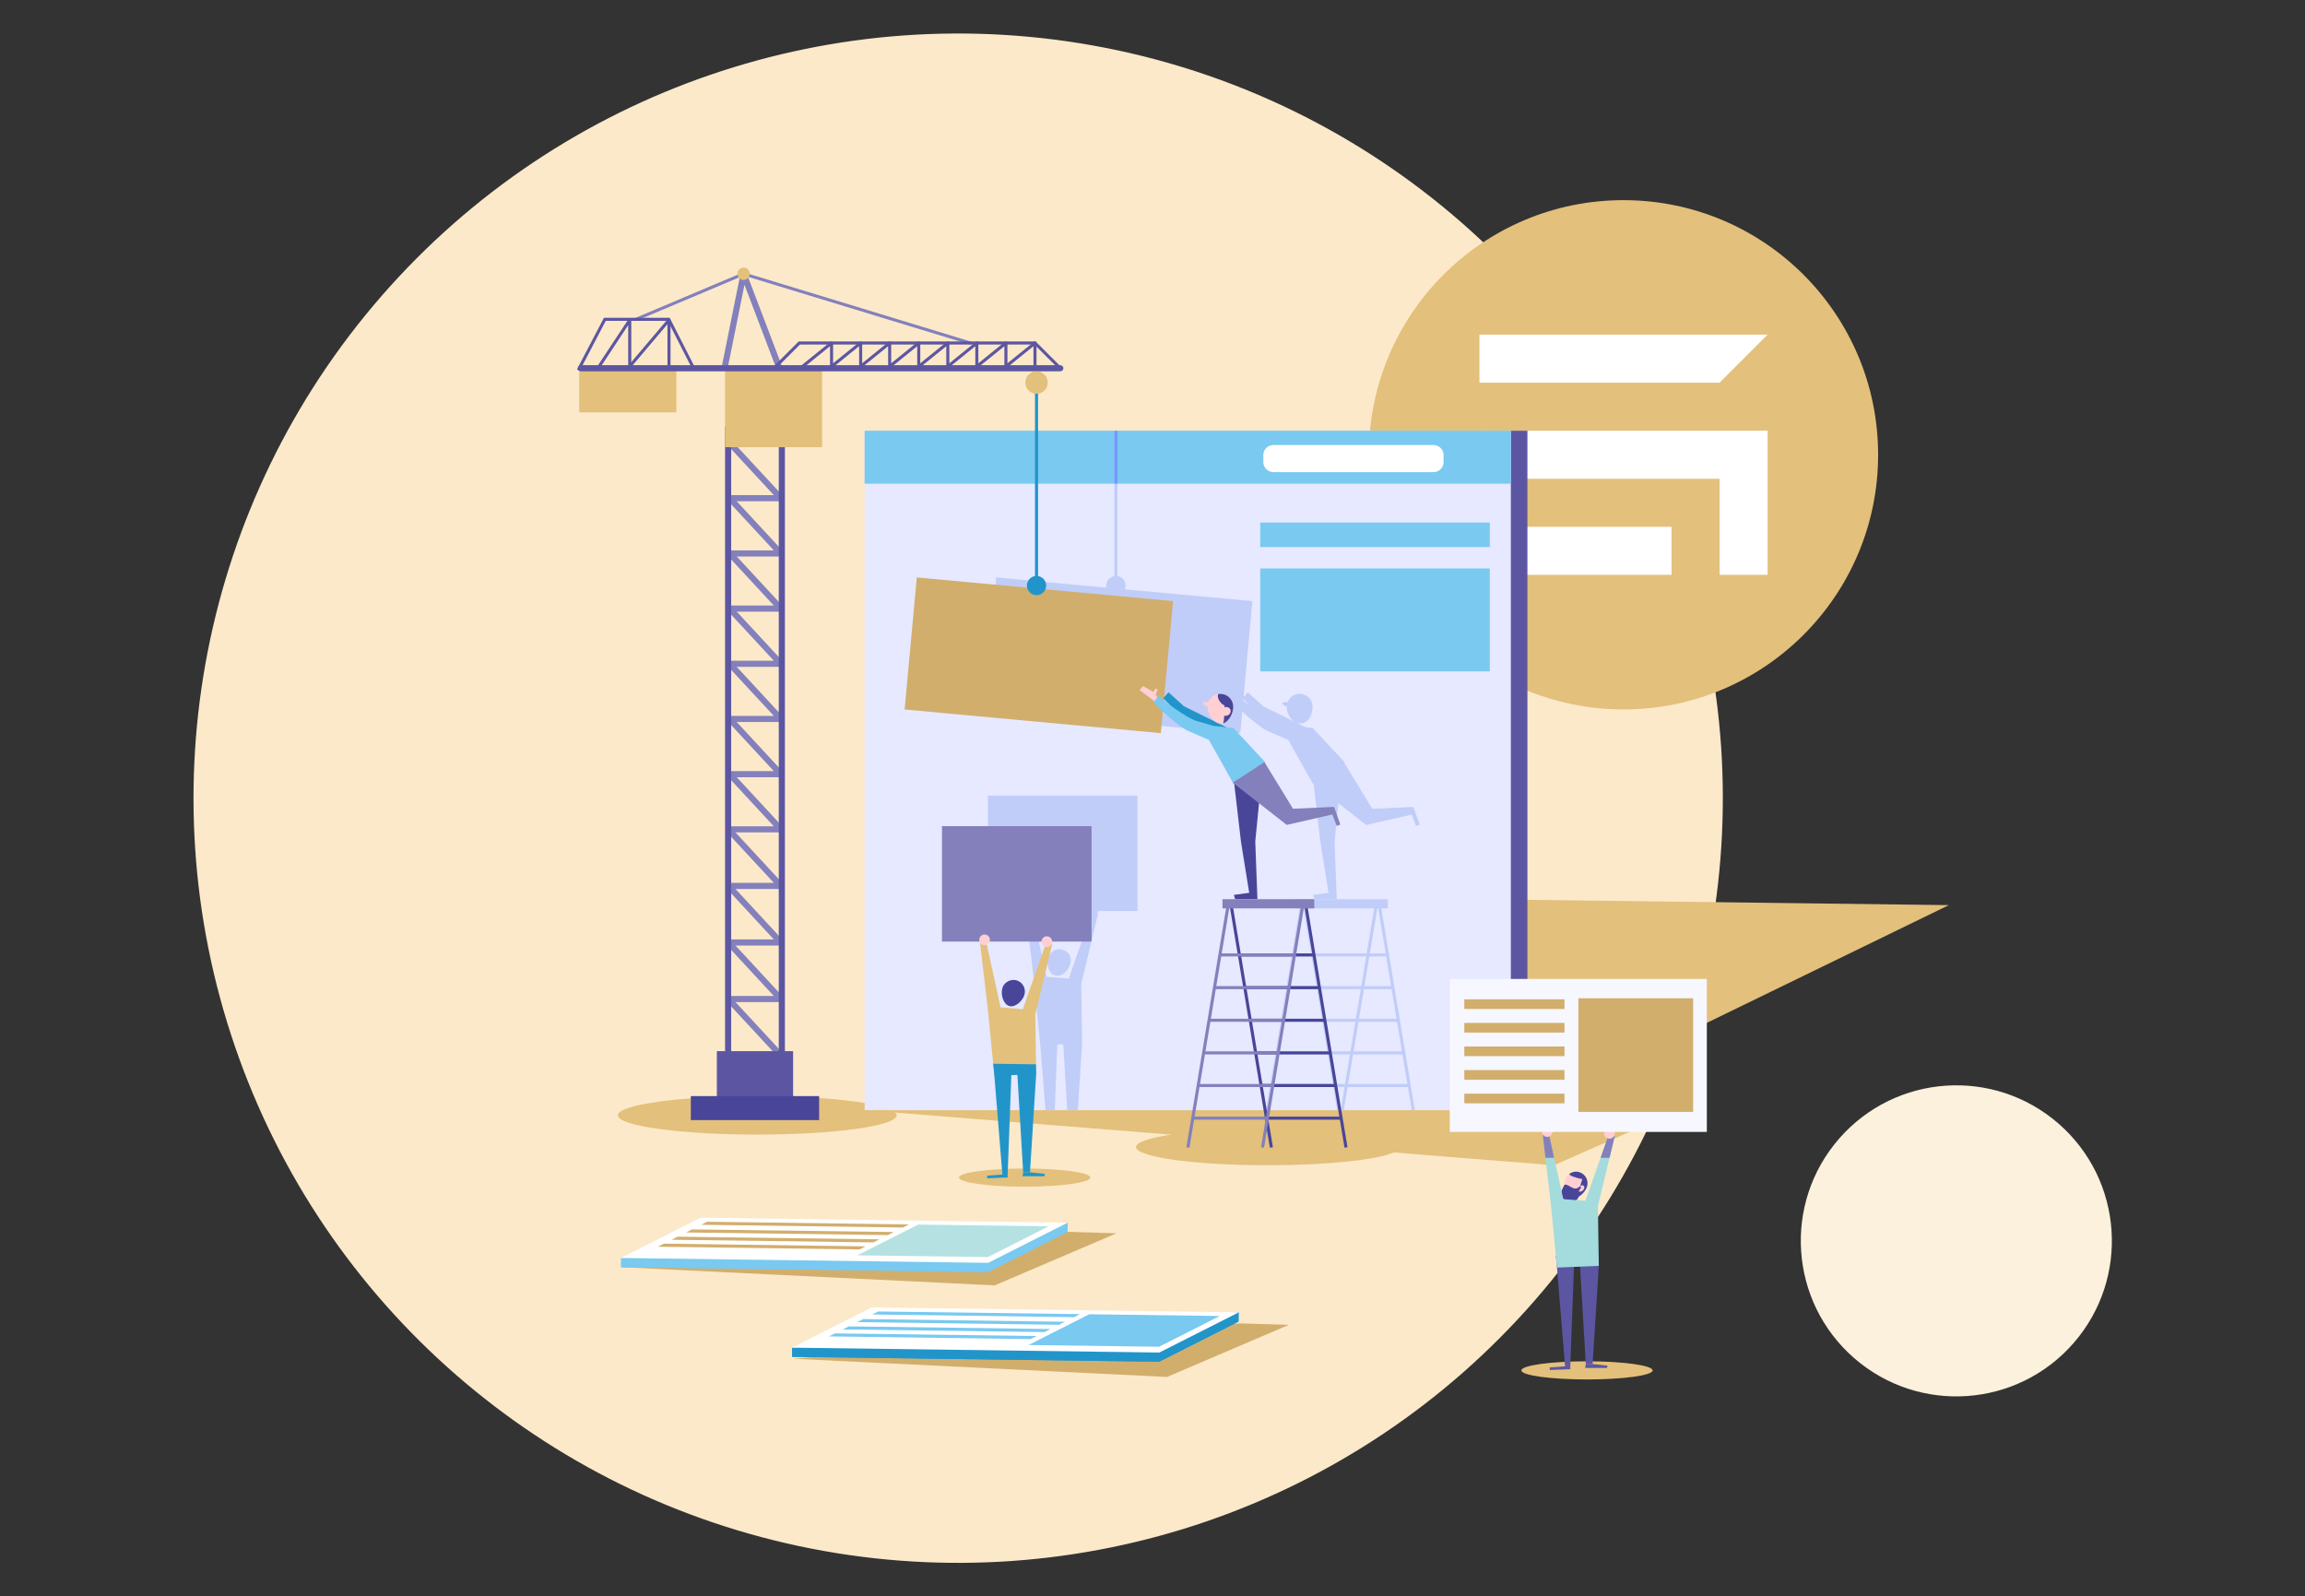 <?xml version="1.0" encoding="UTF-8"?>
<!DOCTYPE svg PUBLIC "-//W3C//DTD SVG 1.1//EN" "http://www.w3.org/Graphics/SVG/1.1/DTD/svg11.dtd">
<!-- Creator: CorelDRAW X7 -->
<svg xmlns="http://www.w3.org/2000/svg" xml:space="preserve" width="100%" height="100%" version="1.1" style="shape-rendering:geometricPrecision; text-rendering:geometricPrecision; image-rendering:optimizeQuality; fill-rule:evenodd; clip-rule:evenodd"
viewBox="0 0 33132 22946"
 xmlns:xlink="http://www.w3.org/1999/xlink">
 <rect x="0" y="0" width="33132" height="22946" fill="#333333" stroke="none"/>
 <defs>
  <style type="text/css">
   <![CDATA[
    .fil0 {fill:none}
    .fil5 {fill:#D2AE6D}
    .fil22 {fill:#7099FF}
    .fil24 {fill:#8480BC}
    .fil23 {fill:#A4DBDD}
    .fil20 {fill:#C0CDF8}
    .fil3 {fill:#E3C07B}
    .fil1 {fill:#FCE9CA}
    .fil2 {fill:#FCF1DC}
    .fil4 {fill:white}
    .fil15 {fill:#D2AE6D;fill-rule:nonzero}
    .fil16 {fill:#B5E1E2;fill-rule:nonzero}
    .fil13 {fill:#79C9F0;fill-rule:nonzero}
    .fil17 {fill:#2195CA;fill-rule:nonzero}
    .fil21 {fill:#2195CA;fill-rule:nonzero}
    .fil18 {fill:#2688C4;fill-rule:nonzero}
    .fil10 {fill:#494599;fill-rule:nonzero}
    .fil6 {fill:#5C56A2;fill-rule:nonzero}
    .fil8 {fill:#79C9F0;fill-rule:nonzero}
    .fil11 {fill:#8480BC;fill-rule:nonzero}
    .fil26 {fill:#D2AE6D;fill-rule:nonzero}
    .fil19 {fill:#E3C07B;fill-rule:nonzero}
    .fil7 {fill:#E6E9FF;fill-rule:nonzero}
    .fil25 {fill:#F6F7FF;fill-rule:nonzero}
    .fil9 {fill:#FFCFD3;fill-rule:nonzero}
    .fil12 {fill:white;fill-rule:nonzero}
    .fil14 {fill:white;fill-rule:nonzero}
   ]]>
  </style>
 </defs>
 <g id="Layer_x0020_1">
  <g id="_2565888808320">
   <rect class="fil0" width="33132" height="22946"/>
   <g>
    <circle class="fil1" transform="matrix(-0.846 -0.737 0.737 -0.846 13772.8 11473)" r="9796"/>
    <circle class="fil2" transform="matrix(-0.172 -0.15 0.15 -0.172 28120.3 17835.9)" r="9796"/>
    <g>
     <g>
      <circle class="fil3" cx="23336" cy="6537" r="3660"/>
      <path class="fil4" d="M24027 7573l0 690 -2762 0 0 -690 2762 0zm-2762 -2072l0 -691c1381,0 2762,0 4143,0l-691 691c-1150,0 -2301,0 -3452,0zm4143 690c0,691 0,1382 0,2072l-691 0 0 -1381 0 0 -3452 0 0 -691c1381,0 2762,0 4143,0z"/>
     </g>
     <path class="fil3" d="M8882 16031c0,-153 897,-277 2003,-277 1106,0 2003,124 2003,277 0,153 -897,277 -2003,277 -1106,0 -2003,-124 -2003,-277z"/>
     <path class="fil3" d="M21955 15957l2275 -44 -1892 836 -2305 -184c-240,106 -959,184 -1810,184 -1046,0 -1894,-117 -1894,-262 0,-69 192,-131 505,-178l-4406 -352 9527 0z"/>
     <path class="fil3" d="M21868 19698c0,-72 423,-131 944,-131 521,0 943,59 943,131 0,72 -422,130 -943,130 -521,0 -944,-58 -944,-130z"/>
     <polygon class="fil5" points="8924,18214 15346,17706 16049,17727 14297,18476 "/>
     <polygon class="fil5" points="11401,19530 17823,19022 18526,19043 16775,19792 "/>
     <polygon class="fil3" points="20974,12922 28013,13010 21955,15957 12428,15957 "/>
     <polygon class="fil6" points="21955,15957 21414,15957 21414,6191 21955,6191 "/>
     <polygon class="fil7" points="21717,15957 12428,15957 12428,6191 21717,6191 "/>
     <polygon class="fil8" points="21717,6952 12428,6952 12428,6191 21717,6191 "/>
     <path class="fil9" d="M22494 16963c-24,88 14,230 102,254 88,24 193,-78 217,-167 24,-88 -28,-179 -116,-203 -88,-24 -179,28 -203,116z"/>
     <path class="fil10" d="M22612 16912c-18,-5 -44,-17 -53,-34 -1,-2 -2,-3 -2,-5 39,-28 90,-40 140,-26 88,24 140,115 116,203 -17,63 -76,133 -140,159 2,-17 6,-35 10,-52 19,-70 39,-139 61,-208 -45,-9 -89,-21 -132,-37z"/>
     <path class="fil9" d="M22715 17047c12,-9 28,-13 42,-7 3,1 6,3 8,6 7,6 9,16 8,25 -2,26 -23,48 -48,55 -7,2 -14,4 -21,2 -8,-1 -15,-4 -19,-10 -15,-22 13,-59 30,-71z"/>
     <polygon class="fil6" points="22981,18195 22892,19606 22794,19606 22712,18206 22624,18210 22571,19641 22496,19639 22380,18220 22363,18045 22979,18053 "/>
     <polygon class="fil6" points="22892,19606 23107,19630 23099,19663 22785,19663 22794,19606 "/>
     <polygon class="fil6" points="22571,19641 22571,19681 22276,19692 22276,19655 22496,19639 "/>
     <path class="fil10" d="M22652 17083c-54,5 -96,-49 -150,-56 -3,0 -7,0 -10,1 -4,2 -6,6 -8,10 -7,13 -14,27 -21,40 -7,13 -14,27 -17,42 -3,18 -1,36 2,54 2,14 5,29 12,42 11,23 33,40 57,49 24,8 51,10 76,8 18,-2 36,-5 51,-13 35,-18 56,-59 50,-97 -1,-10 -4,-19 -3,-29 1,-9 6,-18 10,-26 5,-9 41,-56 13,-56 -8,0 -20,14 -28,19 -10,6 -22,10 -34,12z"/>
     <path class="fil11" d="M10461 15216l762 0c18,0 34,-10 41,-26 7,-16 4,-35 -8,-48l-733 -791 -65 59 665 718 -662 0 0 88z"/>
     <polygon class="fil6" points="10304,15895 11400,15895 11400,15109 10304,15109 "/>
     <path class="fil11" d="M10461 11965l762 0c18,0 34,-10 41,-26 7,-16 4,-35 -8,-48l-733 -792 -65 60 665 718 -662 0 0 88z"/>
     <path class="fil11" d="M10461 12778l762 0c18,0 34,-10 41,-27 7,-16 4,-34 -8,-47l-733 -792 -65 60 665 718 -662 0 0 88z"/>
     <path class="fil11" d="M10461 13591l762 0c18,0 34,-11 41,-27 7,-16 4,-34 -8,-47l-733 -792 -65 60 665 718 -662 0 0 88z"/>
     <path class="fil11" d="M10461 14404l762 0c18,0 34,-11 41,-27 7,-16 4,-35 -8,-47l-733 -792 -65 60 665 718 -662 0 0 88z"/>
     <path class="fil11" d="M10461 11172l762 0c18,0 34,-11 41,-27 7,-16 4,-34 -8,-47l-733 -792 -65 60 665 718 -662 0 0 88z"/>
     <path class="fil11" d="M10461 10378l762 0c18,0 34,-10 41,-26 7,-16 4,-35 -8,-47l-733 -792 -65 60 665 717 -662 0 0 88z"/>
     <path class="fil11" d="M10461 9585l762 0c18,0 34,-10 41,-26 7,-16 4,-35 -8,-48l-733 -792 -65 60 665 718 -662 0 0 88z"/>
     <path class="fil11" d="M10461 8792l762 0c18,0 34,-10 41,-27 7,-16 4,-34 -8,-47l-733 -792 -65 60 665 718 -662 0 0 88z"/>
     <path class="fil11" d="M10461 7999l762 0c18,0 34,-11 41,-27 7,-16 4,-35 -8,-47l-733 -792 -65 60 665 718 -662 0 0 88z"/>
     <path class="fil11" d="M10461 7205l762 0c18,0 34,-10 41,-26 7,-16 4,-35 -8,-48l-733 -791 -65 59 665 718 -662 0 0 88z"/>
     <polygon class="fil10" points="9930,16100 11774,16100 11774,15755 9930,15755 "/>
     <path class="fil12" d="M20606 6786l-2303 0c-79,0 -144,-65 -144,-144l0 -102c0,-79 65,-143 144,-143l2303 0c79,0 144,64 144,143l0 102c0,79 -65,144 -144,144z"/>
     <polygon class="fil13" points="8926,18082 8924,18214 14202,18284 15346,17706 15347,17574 "/>
     <polygon class="fil13" points="14202,18284 8924,18214 10067,17635 15346,17706 "/>
     <polygon class="fil14" points="14204,18152 8926,18082 10069,17503 15347,17574 "/>
     <polygon class="fil15" points="12978,17644 10078,17605 10164,17561 13064,17600 "/>
     <polygon class="fil15" points="12762,17753 9862,17715 9948,17671 12848,17709 "/>
     <polygon class="fil15" points="12554,17858 9654,17820 9741,17776 12641,17814 "/>
     <polygon class="fil15" points="12356,17959 9455,17920 9542,17876 12442,17915 "/>
     <polygon class="fil16" points="14200,18069 12324,18044 13198,17602 15073,17627 "/>
     <polygon class="fil17" points="11385,19371 11384,19503 16662,19573 17805,18995 17807,18863 "/>
     <polygon class="fil17" points="16662,19573 11384,19503 12527,18925 17805,18995 "/>
     <polygon class="fil14" points="16664,19441 11385,19371 12529,18793 17807,18863 "/>
     <polygon class="fil13" points="15438,18933 12537,18894 12624,18851 15524,18889 "/>
     <polygon class="fil13" points="15221,19042 12321,19004 12408,18960 15308,18999 "/>
     <polygon class="fil13" points="15014,19147 12114,19109 12200,19065 15100,19103 "/>
     <polygon class="fil13" points="14815,19248 11915,19209 12001,19166 14902,19204 "/>
     <polygon class="fil13" points="16660,19358 14784,19333 15657,18891 17533,18916 "/>
     <polygon class="fil8" points="21414,7863 18115,7863 18115,7511 21414,7511 "/>
     <polygon class="fil8" points="21414,9650 18115,9650 18115,8171 21414,8171 "/>
     <path class="fil6" d="M11194 6217l-684 0 0 9267 684 0 0 -9267zm-772 -88l860 0 0 9443 -860 0 0 -9443z"/>
     <path class="fil18" d="M10461 6412l762 0c18,0 34,-10 41,-26 7,-16 4,-35 -8,-48l-733 -792 -65 60 665 718 -662 0 0 88z"/>
     <polygon class="fil19" points="10422,6428 11817,6428 11817,5252 10422,5252 "/>
     <polygon class="fil19" points="8326,5927 9722,5927 9722,5251 8326,5251 "/>
     <path class="fil11" d="M13945 4952c10,0 19,-7 21,-16 4,-12 -3,-24 -14,-27l-3257 -993c-5,-2 -10,-2 -15,0l-1543 652c-12,5 -17,17 -12,29 5,11 18,16 29,11l1536 -648 3249 991c2,0 4,1 6,1z"/>
     <path class="fil11" d="M11201 5329c5,0 11,-1 16,-3 22,-9 34,-34 25,-57l-513 -1349c-7,-18 -25,-30 -44,-28 -20,1 -36,16 -40,35l-265 1316c-5,24 11,47 34,52 24,4 48,-11 52,-35l235 -1166 459 1206c7,18 23,29 41,29z"/>
     <path class="fil19" d="M10600 3935c0,49 39,89 88,89 49,0 89,-40 89,-89 0,-49 -40,-88 -89,-88 -49,0 -88,39 -88,88z"/>
     <path class="fil6" d="M8350 5337l6891 0c24,0 44,-19 44,-44 0,-24 -20,-44 -44,-44l-6891 0c-25,0 -44,20 -44,44 0,25 19,44 44,44z"/>
     <path class="fil6" d="M11116 5326c5,0 11,-2 15,-7l368 -367 3369 0 345 345c9,9 23,9 31,0 9,-8 9,-22 0,-31l-358 -358 -3406 0 -380 380c-8,9 -8,23 0,31 4,5 10,7 16,7z"/>
     <path class="fil6" d="M8320 5326c8,0 16,-4 20,-12l367 -702 892 0 346 680c6,11 19,15 30,9 10,-5 15,-18 9,-29l-358 -704 -945 0 -380 726c-6,10 -2,24 9,29 3,2 7,3 10,3z"/>
     <path class="fil6" d="M12321 5330c4,0 9,-2 13,-5l432 -349 0 326c0,13 10,22 22,22 12,0 22,-9 22,-22l0 -372c0,-9 -5,-16 -12,-20 -8,-4 -17,-3 -24,3l-467 378c-10,8 -11,21 -4,31 5,5 11,8 18,8z"/>
     <path class="fil6" d="M11903 5330c5,0 10,-2 14,-5l432 -349 0 326c0,13 9,22 22,22 12,0 22,-9 22,-22l0 -372c0,-9 -5,-16 -13,-20 -7,-4 -17,-3 -23,3l-468 378c-9,8 -11,21 -3,31 4,5 10,8 17,8z"/>
     <path class="fil6" d="M11485 5330c5,0 10,-2 14,-5l432 -349 0 326c0,13 10,22 22,22 12,0 22,-9 22,-22l0 -372c0,-9 -5,-16 -13,-20 -7,-4 -16,-3 -23,3l-468 378c-9,8 -11,21 -3,31 4,5 11,8 17,8z"/>
     <path class="fil6" d="M9016 5330c6,0 12,-3 17,-8l561 -662 0 642c0,13 10,22 22,22 12,0 22,-9 22,-22l0 -702c0,-9 -6,-17 -15,-20 -8,-4 -18,-1 -24,6l-600 708c-8,9 -7,23 3,31 4,3 9,5 14,5z"/>
     <path class="fil6" d="M8584 5330c7,0 14,-3 19,-10l427 -647 0 629c0,13 10,22 22,22 12,0 22,-9 22,-22l0 -702c0,-10 -6,-18 -15,-21 -10,-3 -20,1 -25,9l-468 708c-7,10 -4,24 6,30 4,3 8,4 12,4z"/>
     <path class="fil20" d="M18628 12925l1320 0 0 132 -93 0 482 2900 -44 0 -56 -332 -866 0 -56 332 -44 0 55 -332 -116 0 55 332 -45 0 -55 -332 -867 0 -55 332 -45 0 483 -2900 -53 0 0 -132zm1125 132l-970 0 107 647 755 0 108 -647zm-115 691l-740 0 70 426 599 0 71 -426zm-78 470l-585 0 71 425 443 0 71 -425zm-78 469l-428 0 70 425 287 0 71 -425zm-78 469l-272 0 70 425 131 0 71 -425zm-558 -1452l-108 -647 -13 0 -107 647 228 0zm952 -647l-108 647 228 0 -108 -647 -12 0zm-115 691l-71 426 384 0 -71 -426 -242 0zm320 470l-398 0 -71 425 540 0 -71 -425zm78 469l-554 0 -71 425 696 0 -71 -425zm78 469l-710 0 -71 425 852 0 -71 -425zm-1235 -982l-71 -426 -243 0 -71 426 385 0zm7 44l-399 0 -70 425 540 0 -71 -425zm78 469l-555 0 -70 425 696 0 -71 -425zm78 469l-711 0 -70 425 852 0 -71 -425z"/>
     <path class="fil20" d="M14200 11435l2150 0 0 1660 -567 0c0,13 -3,26 -9,37l9 1 -242 1010 13 856 -61 958 -153 0 -56 -947 -87 4 -35 943 -133 0 -76 -932 -90 -921 -115 -984 7 -1 -15 -24 -540 0 0 -1660zm1070 2216c243,67 71,417 -101,370 -180,-49 -132,-434 101,-370zm360 -556l-746 0c-7,19 -21,35 -40,43l198 902 320 26 316 -900c-28,-12 -48,-39 -48,-71z"/>
     <path class="fil3" d="M13784 16926c0,-72 423,-130 944,-130 521,0 944,58 944,130 0,72 -423,131 -944,131 -521,0 -944,-59 -944,-131z"/>
     <polygon class="fil11" points="15690,13534 13540,13534 13540,11875 15690,11875 "/>
     <polygon class="fil19" points="14293,15464 14203,14544 14088,13560 14178,13547 14382,14480 14702,14506 15034,13560 15124,13573 14881,14583 14894,15439 "/>
     <path class="fil9" d="M14229 13509c0,42 -34,77 -77,77 -42,0 -76,-35 -76,-77 0,-42 34,-77 76,-77 43,0 77,35 77,77z"/>
     <path class="fil9" d="M15124 13535c0,42 -35,76 -77,76 -42,0 -77,-34 -77,-76 0,-43 35,-77 77,-77 42,0 77,34 77,77z"/>
     <path class="fil10" d="M14690 14368c0,-1 1,-2 2,-3 5,-7 9,-15 13,-22 1,-1 1,-2 2,-3 3,-6 6,-12 9,-18 1,-2 2,-4 3,-6 2,-7 5,-14 7,-21 6,-22 7,-45 4,-66 -1,-14 -6,-27 -11,-40 -10,-26 -27,-49 -49,-67 -5,-4 -11,-8 -17,-11 -4,-3 -7,-6 -12,-8 -9,-5 -20,-9 -31,-12 0,0 0,0 0,0 -12,-3 -24,-5 -36,-5 -3,0 -5,0 -8,0 -9,0 -19,1 -28,2 -2,1 -4,1 -6,2 -10,2 -20,5 -30,9 -1,0 -1,1 -2,1 -44,19 -80,57 -93,107 -25,88 14,230 102,254 41,11 85,-5 124,-34 0,0 0,0 0,0 14,-11 28,-24 40,-38 1,-1 1,-2 2,-2 5,-6 10,-13 15,-19z"/>
     <polygon class="fil17" points="14894,15439 14805,16850 14707,16850 14624,15450 14537,15454 14484,16885 14408,16883 14293,15464 14276,15290 14891,15298 "/>
     <polygon class="fil17" points="14805,16850 15020,16874 15012,16907 14697,16907 14707,16850 "/>
     <polygon class="fil17" points="14484,16885 14484,16925 14189,16936 14189,16899 14408,16883 "/>
     <path class="fil20" d="M16167 8471l1835 170 -127 1379 62 -68 221 200 612 303 100 11 460 493 -9 6 405 661 590 -27 91 253 -52 22 -63 -166 -655 150 -399 -312 -55 551 31 828 -321 0 -17 -62 220 -29 -117 -733 -97 -833 -11 -8 -2 1 -4 -6 -5 -4 2 -2 -344 -613 -299 -130c-81,-35 -240,-165 -363,-279l-29 312 -3683 -340 175 -1899 1585 147 -3 -30c0,-69 51,-126 117,-136l0 -2089 44 0 0 2089c66,10 116,67 116,136 0,19 -4,38 -11,54zm2342 1622c78,-202 385,-133 356,99 -41,321 -368,234 -368,-36 -51,-12 -117,-74 12,-63zm-637 -46l-2 23 92 69 -90 -92z"/>
     <polygon class="fil15" points="13003,10198 16686,10538 16862,8640 13178,8300 "/>
     <polygon class="fil21" points="14877,8358 14921,8358 14921,5499 14877,5499 "/>
     <path class="fil21" d="M14761 8417c0,76 62,138 138,138 76,0 139,-62 139,-138 0,-77 -63,-139 -139,-139 -76,0 -138,62 -138,139z"/>
     <path class="fil19" d="M14738 5499c0,89 72,161 161,161 89,0 161,-72 161,-161 0,-89 -72,-162 -161,-162 -89,0 -161,73 -161,162z"/>
     <path class="fil6" d="M14409 5330c5,0 10,-2 14,-5l432 -349 0 326c0,13 10,22 22,22 12,0 22,-9 22,-22l0 -372c0,-9 -5,-16 -13,-20 -7,-4 -16,-3 -23,3l-468 378c-9,8 -11,21 -3,31 4,5 11,8 17,8z"/>
     <path class="fil6" d="M13991 5330c5,0 10,-2 14,-5l432 -349 0 326c0,13 10,22 22,22 12,0 22,-9 22,-22l0 -372c0,-9 -5,-16 -12,-20 -8,-4 -17,-3 -24,3l-468 378c-9,8 -10,21 -3,31 5,5 11,8 17,8z"/>
     <path class="fil6" d="M13574 5330c4,0 9,-2 13,-5l432 -349 0 326c0,13 10,22 22,22 13,0 22,-9 22,-22l0 -372c0,-9 -4,-16 -12,-20 -8,-4 -17,-3 -23,3l-468 378c-10,8 -11,21 -3,31 4,5 10,8 17,8z"/>
     <path class="fil6" d="M13156 5330c5,0 10,-2 14,-5l432 -349 0 326c0,13 10,22 22,22 12,0 22,-9 22,-22l0 -372c0,-9 -5,-16 -13,-20 -7,-4 -16,-3 -23,3l-468 378c-9,8 -11,21 -3,31 4,5 11,8 17,8z"/>
     <path class="fil6" d="M12738 5330c5,0 10,-2 14,-5l432 -349 0 326c0,13 10,22 22,22 12,0 22,-9 22,-22l0 -372c0,-9 -5,-16 -13,-20 -7,-4 -16,-3 -23,3l-468 378c-9,8 -11,21 -3,31 4,5 11,8 17,8z"/>
     <polygon class="fil21" points="16797,9951 17017,10151 17744,10511 17424,10593 16943,10263 16720,10035 "/>
     <path class="fil9" d="M17726 10144c7,102 -65,249 -167,257 -102,8 -195,-127 -203,-229 -7,-102 69,-191 171,-198 102,-8 191,68 199,170z"/>
     <polygon class="fil10" points="18136,11154 18043,12096 18074,12924 17753,12924 17736,12863 17956,12833 17838,12100 17732,11189 "/>
     <path class="fil8" d="M16641 9996c94,87 427,328 549,364l257 75 283 30 459 494 -461 302 -351 -626 -299 -129c-123,-54 -426,-325 -509,-430l72 -80z"/>
     <path class="fil10" d="M17581 10397c90,-25 152,-158 145,-253 -8,-102 -97,-178 -199,-170 -6,0 -12,2 -18,3 -4,15 -5,31 -2,44 10,51 47,98 95,120 0,0 -1,226 -21,256z"/>
     <path class="fil9" d="M17627 10162c15,0 30,6 42,15 40,29 16,92 -25,107 -13,5 -27,6 -41,5 -13,0 -25,-2 -35,-10 -9,-8 -14,-20 -14,-31 -1,-12 2,-24 6,-35 10,-25 39,-51 67,-51z"/>
     <polygon class="fil11" points="19176,11598 18586,11625 18175,10955 17719,11250 18496,11857 19151,11707 19215,11873 19266,11851 "/>
     <polygon class="fil10" points="19326,16497 18742,12983 18785,12976 19369,16490 "/>
     <polygon class="fil10" points="18253,16497 17669,12983 17713,12976 18297,16490 "/>
     <polygon class="fil10" points="18897,13748 17815,13748 17815,13704 18897,13704 "/>
     <polygon class="fil10" points="18974,14218 17892,14218 17892,14174 18974,14174 "/>
     <polygon class="fil10" points="19051,14687 17969,14687 17969,14643 19051,14643 "/>
     <polygon class="fil10" points="19127,15156 18045,15156 18045,15112 19127,15112 "/>
     <polygon class="fil10" points="19204,15625 18122,15625 18122,15581 19204,15581 "/>
     <polygon class="fil10" points="19280,16094 18198,16094 18198,16050 19280,16050 "/>
     <polygon class="fil11" points="17097,16497 17053,16490 17637,12976 17681,12983 "/>
     <polygon class="fil11" points="18169,16497 18126,16490 18710,12976 18753,12983 "/>
     <polygon class="fil11" points="18607,13748 17525,13748 17525,13704 18607,13704 "/>
     <polygon class="fil11" points="18530,14218 17448,14218 17448,14174 18530,14174 "/>
     <polygon class="fil11" points="18454,14687 17372,14687 17372,14643 18454,14643 "/>
     <polygon class="fil11" points="18377,15156 17295,15156 17295,15112 18377,15112 "/>
     <polygon class="fil11" points="18301,15625 17219,15625 17219,15581 18301,15581 "/>
     <polygon class="fil11" points="18224,16094 17142,16094 17142,16050 18224,16050 "/>
     <polygon class="fil11" points="18891,13057 17572,13057 17572,12925 18891,12925 "/>
     <path class="fil9" d="M16641 9914c0,0 -31,-16 -31,-16l-30 48 -150 -84 -50 56 212 160 46 -58 -24 -33 10 -36 17 -37z"/>
     <path class="fil9" d="M17383 10093c-20,-2 -40,-4 -60,-4 -14,0 -33,5 -32,19 0,7 6,12 12,17 18,15 38,30 62,33 20,2 40,-5 54,-19 13,-13 21,-33 15,-49 -17,5 -34,6 -51,3z"/>
     <rect class="fil22" x="16018" y="6191" width="43.921" height="760.563"/>
     <polygon class="fil23" points="22380,18220 22291,17300 22176,16316 22265,16303 22470,17236 22789,17261 23121,16316 23211,16329 22968,17338 22981,18195 "/>
     <polygon class="fil24" points="23007,16642 23121,16316 23211,16329 23136,16642 "/>
     <polygon class="fil24" points="22265,16303 22339,16642 22214,16642 22176,16316 "/>
     <path class="fil9" d="M22316 16265c0,42 -34,76 -77,76 -42,0 -76,-34 -76,-76 0,-43 34,-77 76,-77 43,0 77,34 77,77z"/>
     <path class="fil9" d="M23211 16290c0,43 -35,77 -77,77 -42,0 -77,-34 -77,-77 0,-42 35,-76 77,-76 42,0 77,34 77,76z"/>
     <polygon class="fil25" points="20839,16270 24534,16270 24534,14071 20839,14071 "/>
     <polygon class="fil15" points="22688,15982 24337,15982 24337,14349 22688,14349 "/>
     <polygon class="fil26" points="21048,14503 22488,14503 22488,14364 21048,14364 "/>
     <polygon class="fil26" points="21048,14842 22488,14842 22488,14703 21048,14703 "/>
     <polygon class="fil26" points="21048,15181 22488,15181 22488,15042 21048,15042 "/>
     <polygon class="fil26" points="21048,15520 22488,15520 22488,15381 21048,15381 "/>
     <polygon class="fil26" points="21048,15859 22488,15859 22488,15720 21048,15720 "/>
    </g>
   </g>
  </g>
 </g>
</svg>
